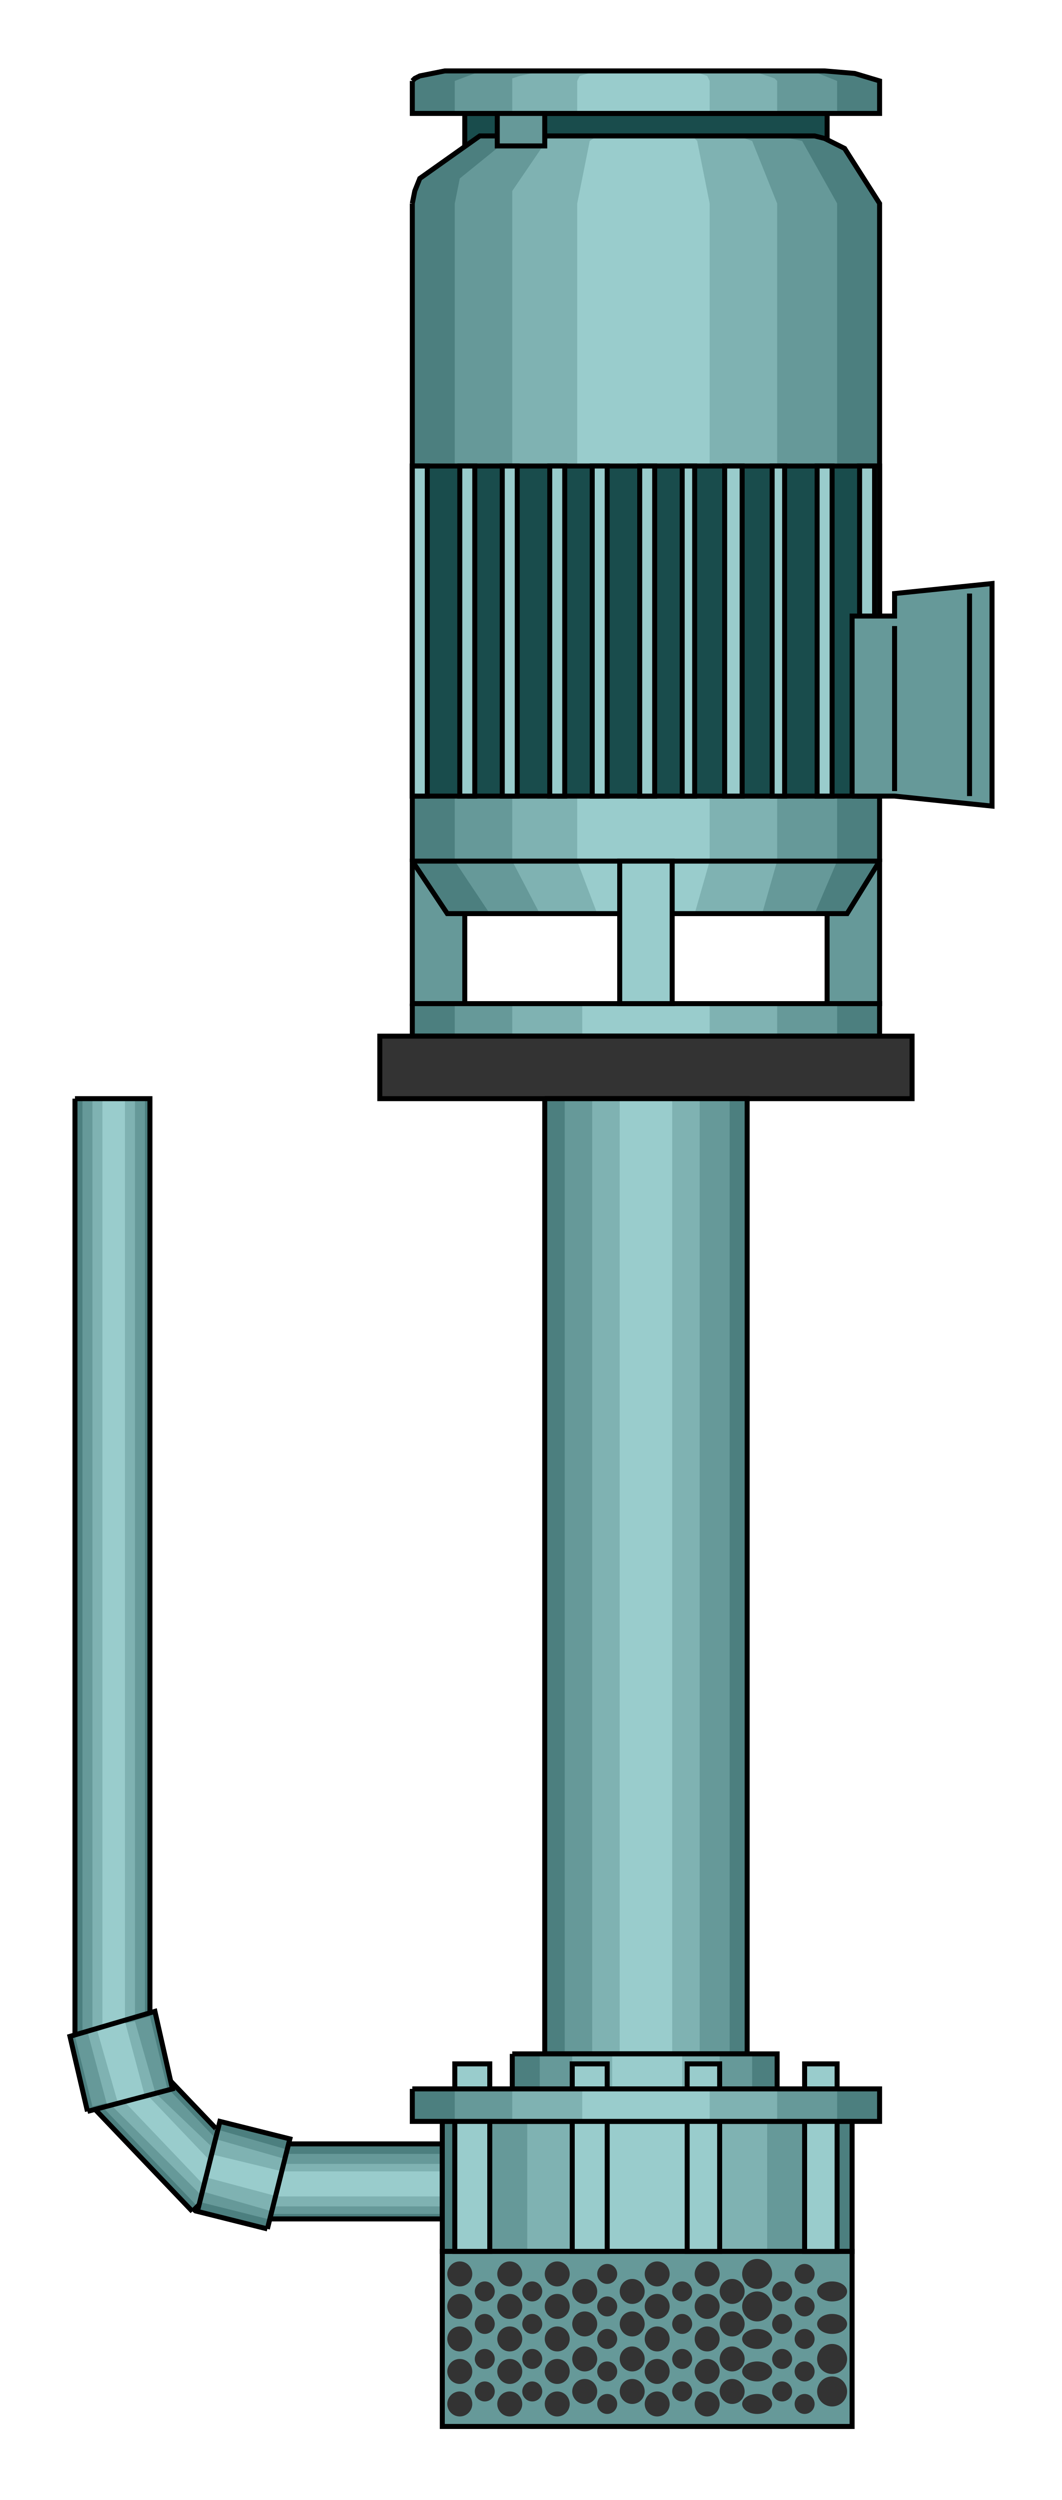  

<svg xmlns:agg="http://www.example.com" xmlns="http://www.w3.org/2000/svg" width="0.457in" height="1.075in" viewBox="0 0 425 999">

<path style="fill:#4c7f7f" d="M77,884 l21,-21 -42,-44 -21,21 42,44z" />
<path style="fill:#699" d="M79,882 l17,-17 -42,-44 -17,17 42,44z" />
<path style="fill:#7fb2b2" d="M81,878 l13,-11 -44,-42 -11,11 42,42z" />
<path style="fill:#9cc" d="M84,876 l6,-6 -41,-43 -6,6 41,43z" />
<path style="fill:none;stroke:#000;stroke-width:2" d="M77,884 l21,-21 -42,-44 -21,21 42,44" />
<path style="fill:#4c7f7f" d="M107,887 l0,-30 70,0 0,30 -70,0z" />
<path style="fill:#699" d="M107,885 l0,-24 70,0 0,24 -70,0z" />
<path style="fill:#7fb2b2" d="M107,882 l0,-17 70,0 0,17 -70,0z" />
<path style="fill:#9cc" d="M107,878 l0,-10 70,0 0,10 -70,0z" />
<path style="fill:none;stroke:#000;stroke-width:2" d="M107,887 l0,-30 70,0 0,30 -70,0" />
<path style="fill:#699;stroke:#000;stroke-width:2" d="M331,344 l21,0 0,57 -21,0 0,-57z" />
<path style="fill:#699;stroke:#000;stroke-width:2" d="M165,344 l21,0 0,57 -21,0 0,-57z" />
<path style="fill:#194c4c;stroke:#000;stroke-width:2" d="M186,45 l145,0 0,13 -145,0 0,-13z" />
<path style="fill:#4c7f7f" d="M165,81 l0,263 14,21 160,0 13,-21 0,-3 0,-5 0,-255 -14,-22 -8,-4 -4,-1 -10,0 -124,0 -24,17 -2,5 -1,5z" />
<path style="fill:#699" d="M182,81 l0,263 14,21 130,0 9,-21 0,-3 0,-5 0,-255 -14,-25 -5,-1 -4,-1 -7,0 -100,0 -21,17 -1,5 -1,5z" />
<path style="fill:#7fb2b2" d="M205,81 l0,263 11,21 89,0 6,-21 0,-3 0,-5 0,-255 -10,-25 -3,-1 -3,-1 -5,0 -70,0 -15,22 0,5z" />
<path style="fill:#9cc" d="M231,81 l0,263 8,21 39,0 6,-21 0,-3 0,-5 0,-255 -5,-25 -1,-1 -1,-1 -6,0 -32,0 -3,2 -4,20 -1,5z" />
<path style="fill:none;stroke:#000;stroke-width:2" d="M165,81 l0,263 14,21 160,0 13,-21 0,-3 0,-5 0,-255 -14,-22 -8,-4 -4,-1 -10,0 -124,0 -24,17 -2,5 -1,5" />
<path style="fill:#4c7f7f" d="M165,32 l0,13 187,0 0,-13 -10,-3 -12,-1 -143,0 -9,0 -10,2 -2,1 -1,1z" />
<path style="fill:#699" d="M182,32 l0,13 153,0 0,-13 -10,-4 -9,0 -115,0 -11,1 -8,3z" />
<path style="fill:#7fb2b2" d="M205,32 l0,13 106,0 0,-13 -1,-1 -9,-3 -3,0 -81,0 -9,2 -3,1 0,1z" />
<path style="fill:#9cc" d="M231,32 l0,13 53,0 0,-13 -1,-2 -6,-2 -38,0 -7,2 -1,2z" />
<path style="fill:none;stroke:#000;stroke-width:2" d="M165,32 l0,13 187,0 0,-13 -10,-3 -12,-1 -143,0 -9,0 -10,2 -2,1 -1,1" />
<path style="fill:#699;stroke:#000;stroke-width:2" d="M199,45 l19,0 0,13 -19,0 0,-13z" />
<path style="fill:#194c4c;stroke:#000;stroke-width:2" d="M165,186 l0,132 187,0 0,-132 -187,0z" />
<path style="fill:#9cc;stroke:#000;stroke-width:2" d="M327,186 l0,132 6,0 0,-132 -6,0z" />
<path style="fill:#9cc;stroke:#000;stroke-width:2" d="M309,186 l0,132 5,0 0,-132 -5,0z" />
<path style="fill:#9cc;stroke:#000;stroke-width:2" d="M290,186 l0,132 7,0 0,-132 -7,0z" />
<path style="fill:#9cc;stroke:#000;stroke-width:2" d="M273,186 l0,132 5,0 0,-132 -5,0z" />
<path style="fill:#9cc;stroke:#000;stroke-width:2" d="M256,186 l0,132 6,0 0,-132 -6,0z" />
<path style="fill:#9cc;stroke:#000;stroke-width:2" d="M237,186 l0,132 6,0 0,-132 -6,0z" />
<path style="fill:#9cc;stroke:#000;stroke-width:2" d="M220,186 l0,132 6,0 0,-132 -6,0z" />
<path style="fill:#9cc;stroke:#000;stroke-width:2" d="M201,186 l0,132 6,0 0,-132 -6,0z" />
<path style="fill:#9cc;stroke:#000;stroke-width:2" d="M184,186 l0,132 6,0 0,-132 -6,0z" />
<path style="fill:#9cc;stroke:#000;stroke-width:2" d="M165,186 l0,132 6,0 0,-132 -6,0z" />
<path style="fill:#9cc;stroke:#000;stroke-width:2" d="M344,186 l0,132 6,0 0,-132 -6,0z" />
<path style="fill:#699;stroke:#000;stroke-width:2" d="M341,318 l17,0 39,4 0,-89 -39,4 0,9 -17,0 0,72z" />
<path style="fill:none;stroke:#000;stroke-width:2" d="M358,250 l0,66" />
<path style="fill:none;stroke:#000;stroke-width:2" d="M388,237 l0,81" />
<path style="fill:none;stroke:#000;stroke-width:2" d="M165,344 l187,0" />
<path style="fill:#4c7f7f" d="M165,401 l187,0 0,13 -187,0 0,-13z" />
<path style="fill:#699" d="M182,401 l153,0 0,13 -153,0 0,-13z" />
<path style="fill:#7fb2b2" d="M205,401 l106,0 0,13 -106,0 0,-13z" />
<path style="fill:#9cc" d="M233,401 l51,0 0,13 -51,0 0,-13z" />
<path style="fill:none;stroke:#000;stroke-width:2" d="M165,401 l187,0 0,13 -187,0 0,-13" />
<path style="fill:#9cc;stroke:#000;stroke-width:2" d="M248,344 l21,0 0,57 -21,0 0,-57z" />
<path style="fill:#333;stroke:#000;stroke-width:2" d="M152,414 l213,0 0,25 -213,0 0,-25z" />
<path style="fill:#4c7f7f" d="M218,439 l81,0 0,382 -81,0 0,-382z" />
<path style="fill:#699" d="M226,439 l66,0 0,382 -66,0 0,-382z" />
<path style="fill:#7fb2b2" d="M237,439 l43,0 0,382 -43,0 0,-382z" />
<path style="fill:#9cc" d="M248,439 l21,0 0,382 -21,0 0,-382z" />
<path style="fill:none;stroke:#000;stroke-width:2" d="M218,439 l81,0 0,382 -81,0 0,-382" />
<path style="fill:#4c7f7f" d="M205,821 l106,0 0,14 -106,0 0,-14z" />
<path style="fill:#699" d="M216,821 l85,0 0,14 -85,0 0,-14z" />
<path style="fill:#7fb2b2" d="M229,821 l59,0 0,14 -59,0 0,-14z" />
<path style="fill:#9cc" d="M245,821 l28,0 0,14 -28,0 0,-14z" />
<path style="fill:none;stroke:#000;stroke-width:2" d="M205,821 l106,0 0,14 -106,0 0,-14" />
<path style="fill:#4c7f7f" d="M177,848 l164,0 0,52 -164,0 0,-52z" />
<path style="fill:#699" d="M190,848 l136,0 0,52 -136,0 0,-52z" />
<path style="fill:#7fb2b2" d="M211,848 l96,0 0,52 -96,0 0,-52z" />
<path style="fill:#9cc" d="M235,848 l47,0 0,52 -47,0 0,-52z" />
<path style="fill:none;stroke:#000;stroke-width:2" d="M177,848 l164,0 0,52 -164,0 0,-52" />
<path style="fill:#699;stroke:#000;stroke-width:2" d="M177,900 l164,0 0,70 -164,0 0,-70z" />
<path style="fill:#9cc;stroke:#000;stroke-width:2" d="M182,900 l14,0 0,-75 -14,0 0,75z" />
<path style="fill:#9cc;stroke:#000;stroke-width:2" d="M322,900 l13,0 0,-75 -13,0 0,75z" />
<path style="fill:#9cc;stroke:#000;stroke-width:2" d="M229,900 l14,0 0,-75 -14,0 0,75z" />
<path style="fill:#9cc;stroke:#000;stroke-width:2" d="M275,900 l13,0 0,-75 -13,0 0,75z" />
<path style="fill:#4c7f7f" d="M165,835 l187,0 0,13 -187,0 0,-13z" />
<path style="fill:#699" d="M182,835 l153,0 0,13 -153,0 0,-13z" />
<path style="fill:#7fb2b2" d="M205,835 l106,0 0,13 -106,0 0,-13z" />
<path style="fill:#9cc" d="M233,835 l51,0 0,13 -51,0 0,-13z" />
<path style="fill:none;stroke:#000;stroke-width:2" d="M165,835 l187,0 0,13 -187,0 0,-13" />
<circle style="fill:#333" cx="184" cy="922" r="5" />
<circle style="fill:#333" cx="184" cy="935" r="5" />
<circle style="fill:#333" cx="184" cy="909" r="5" />
<circle style="fill:#333" cx="184" cy="948" r="5" />
<circle style="fill:#333" cx="194" cy="929" r="4" />
<circle style="fill:#333" cx="194" cy="943" r="4" />
<circle style="fill:#333" cx="194" cy="916" r="4" />
<circle style="fill:#333" cx="194" cy="956" r="4" />
<circle style="fill:#333" cx="184" cy="961" r="5" />
<circle style="fill:#333" cx="204" cy="922" r="5" />
<circle style="fill:#333" cx="204" cy="935" r="5" />
<circle style="fill:#333" cx="204" cy="909" r="5" />
<circle style="fill:#333" cx="204" cy="948" r="5" />
<circle style="fill:#333" cx="213" cy="929" r="4" />
<circle style="fill:#333" cx="213" cy="943" r="4" />
<circle style="fill:#333" cx="213" cy="916" r="4" />
<circle style="fill:#333" cx="213" cy="956" r="4" />
<circle style="fill:#333" cx="204" cy="961" r="5" />
<circle style="fill:#333" cx="223" cy="922" r="5" />
<circle style="fill:#333" cx="223" cy="935" r="5" />
<circle style="fill:#333" cx="223" cy="909" r="5" />
<circle style="fill:#333" cx="223" cy="948" r="5" />
<circle style="fill:#333" cx="234" cy="929" r="5" />
<circle style="fill:#333" cx="234" cy="943" r="5" />
<circle style="fill:#333" cx="234" cy="916" r="5" />
<circle style="fill:#333" cx="234" cy="956" r="5" />
<circle style="fill:#333" cx="223" cy="961" r="5" />
<circle style="fill:#333" cx="243" cy="922" r="4" />
<circle style="fill:#333" cx="243" cy="935" r="4" />
<circle style="fill:#333" cx="243" cy="909" r="4" />
<circle style="fill:#333" cx="243" cy="948" r="4" />
<circle style="fill:#333" cx="253" cy="929" r="5" />
<circle style="fill:#333" cx="253" cy="943" r="5" />
<circle style="fill:#333" cx="253" cy="916" r="5" />
<circle style="fill:#333" cx="253" cy="956" r="5" />
<circle style="fill:#333" cx="243" cy="961" r="4" />
<circle style="fill:#333" cx="263" cy="922" r="5" />
<circle style="fill:#333" cx="263" cy="935" r="5" />
<circle style="fill:#333" cx="263" cy="909" r="5" />
<circle style="fill:#333" cx="263" cy="948" r="5" />
<circle style="fill:#333" cx="273" cy="929" r="4" />
<circle style="fill:#333" cx="273" cy="943" r="4" />
<circle style="fill:#333" cx="273" cy="916" r="4" />
<circle style="fill:#333" cx="273" cy="956" r="4" />
<circle style="fill:#333" cx="263" cy="961" r="5" />
<circle style="fill:#333" cx="283" cy="922" r="5" />
<circle style="fill:#333" cx="283" cy="935" r="5" />
<circle style="fill:#333" cx="283" cy="909" r="5" />
<circle style="fill:#333" cx="283" cy="948" r="5" />
<circle style="fill:#333" cx="293" cy="929" r="5" />
<circle style="fill:#333" cx="293" cy="943" r="5" />
<circle style="fill:#333" cx="293" cy="916" r="5" />
<circle style="fill:#333" cx="293" cy="956" r="5" />
<circle style="fill:#333" cx="283" cy="961" r="5" />
<circle style="fill:#333" cx="303" cy="922" r="6" />
<ellipse style="fill:#333" cx="303" cy="935" rx="6" ry="4" />
<circle style="fill:#333" cx="303" cy="909" r="6" />
<ellipse style="fill:#333" cx="303" cy="948" rx="6" ry="4" />
<circle style="fill:#333" cx="313" cy="929" r="4" />
<circle style="fill:#333" cx="313" cy="943" r="4" />
<circle style="fill:#333" cx="313" cy="916" r="4" />
<circle style="fill:#333" cx="313" cy="956" r="4" />
<ellipse style="fill:#333" cx="303" cy="961" rx="6" ry="4" />
<circle style="fill:#333" cx="322" cy="922" r="4" />
<circle style="fill:#333" cx="322" cy="935" r="4" />
<circle style="fill:#333" cx="322" cy="909" r="4" />
<circle style="fill:#333" cx="322" cy="948" r="4" />
<ellipse style="fill:#333" cx="333" cy="929" rx="6" ry="4" />
<circle style="fill:#333" cx="333" cy="943" r="6" />
<ellipse style="fill:#333" cx="333" cy="916" rx="6" ry="4" />
<circle style="fill:#333" cx="333" cy="956" r="6" />
<circle style="fill:#333" cx="322" cy="961" r="4" />
<path style="fill:#4c7f7f" d="M30,439 l30,0 0,377 -30,0 0,-377z" />
<path style="fill:#699" d="M33,439 l25,0 0,377 -25,0 0,-377z" />
<path style="fill:#7fb2b2" d="M37,439 l17,0 0,377 -17,0 0,-377z" />
<path style="fill:#9cc" d="M41,439 l9,0 0,377 -9,0 0,-377z" />
<path style="fill:none;stroke:#000;stroke-width:2" d="M30,439 l30,0 0,377 -30,0 0,-377" />
<path style="fill:#4c7f7f" d="M35,844 l34,-9 -7,-31 -34,10 7,30z" />
<path style="fill:#699" d="M37,842 l30,-7 -7,-29 -30,8 7,28z" />
<path style="fill:#7fb2b2" d="M43,842 l19,-6 -8,-28 -19,4 8,30z" />
<path style="fill:#9cc" d="M47,840 l11,-2 -8,-30 -11,4 8,28z" />
<path style="fill:none;stroke:#000;stroke-width:2" d="M35,844 l34,-9 -7,-31 -34,10 7,30" />
<path style="fill:#4c7f7f" d="M107,891 l9,-36 -28,-7 -9,36 28,7z" />
<path style="fill:#699" d="M107,887 l7,-28 -28,-8 -7,29 28,7z" />
<path style="fill:#7fb2b2" d="M109,884 l5,-21 -28,-8 -5,21 28,8z" />
<path style="fill:#9cc" d="M111,878 l2,-10 -29,-7 -3,9 30,8z" />
<path style="fill:none;stroke:#000;stroke-width:2" d="M107,891 l9,-36 -28,-7 -9,36 28,7" />

</svg>
